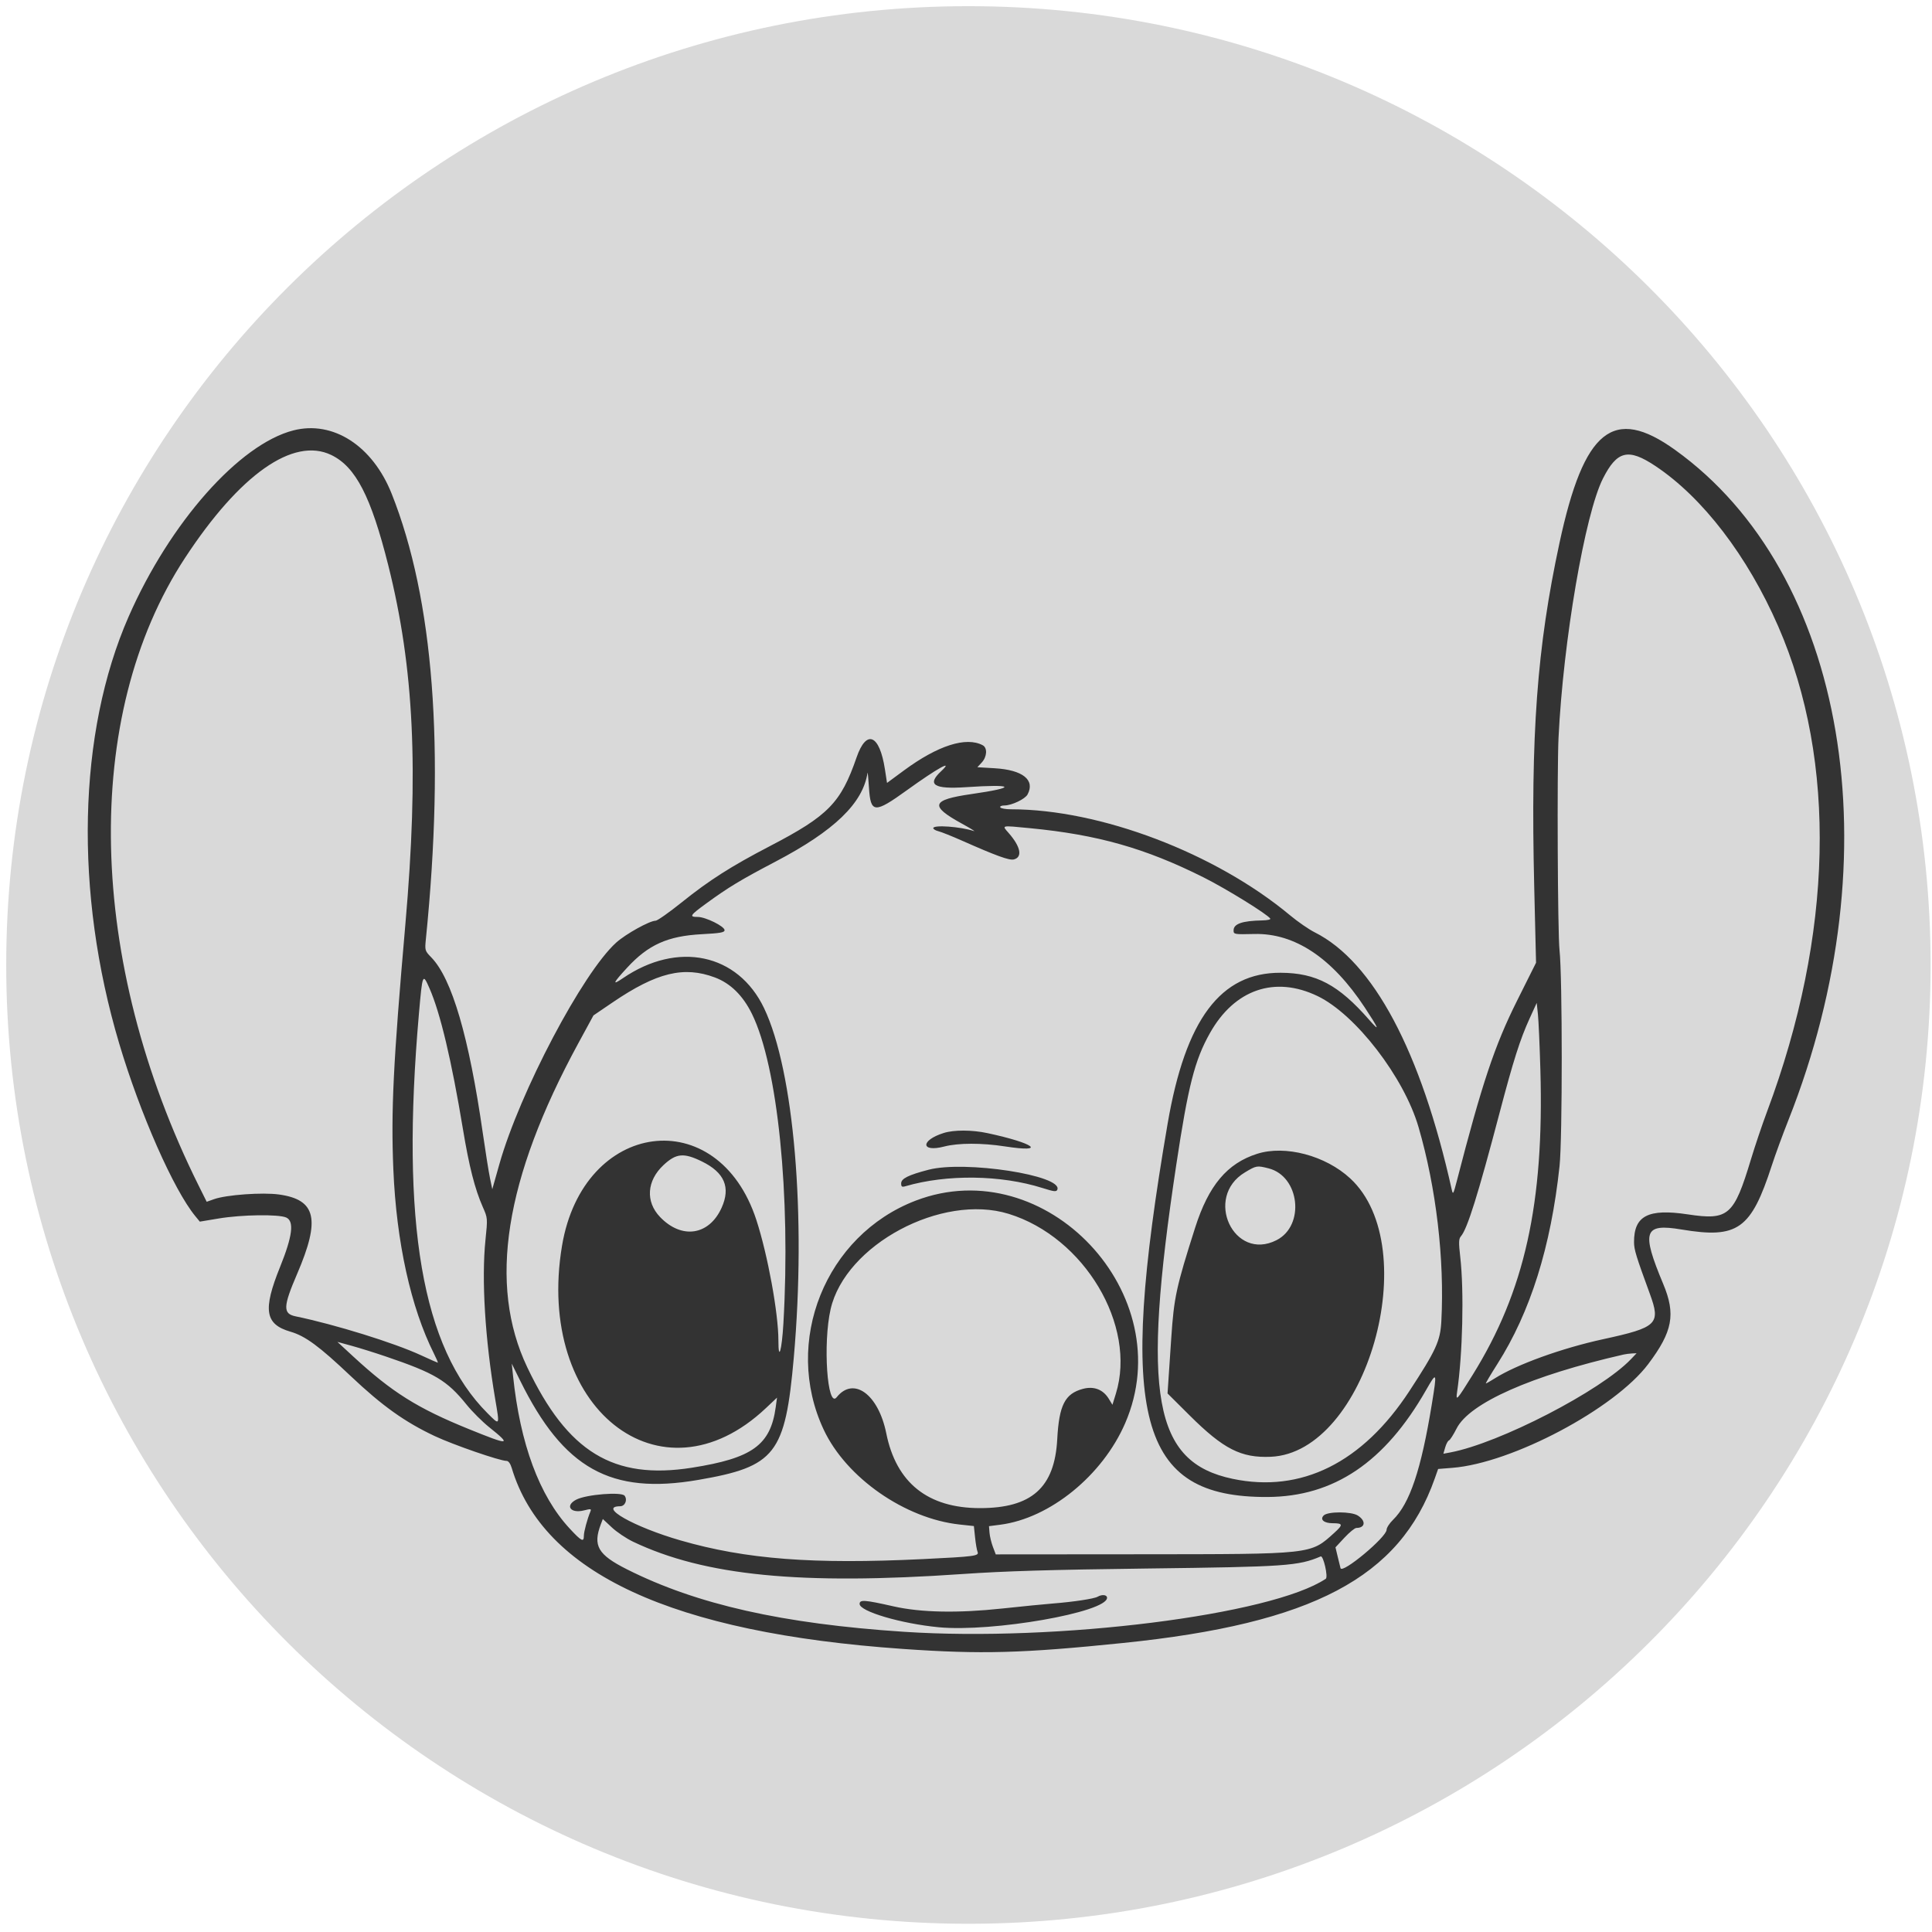 <svg xmlns="http://www.w3.org/2000/svg" xmlns:xlink="http://www.w3.org/1999/xlink" version="1.1" width="1000" height="1000" viewBox="0 0 1000 1000" xml:space="preserve">
<desc>Created with Fabric.js 3.5.0</desc>
<defs>
</defs>
<rect x="0" y="0" width="100%" height="100%" fill="rgba(68,0,71,0)"/>
<g transform="matrix(7.662 0 0 7.635 501.25 499.469)" id="308461">
<path style="stroke: none; stroke-width: 0; stroke-dasharray: none; stroke-linecap: butt; stroke-dashoffset: 0; stroke-linejoin: miter; stroke-miterlimit: 4; is-custom-font: none; font-file-url: none; fill: rgb(217,217,217); fill-rule: nonzero; opacity: 1;" vector-effect="non-scaling-stroke" transform=" translate(-67.5, -67.5)" d="M 132.5 67.5 C 132.5 103.399 103.399 132.5 67.5 132.5 C 31.602 132.5 2.5 103.399 2.5 67.5 C 2.5 31.602 31.602 2.5 67.5 2.5 C 103.399 2.5 132.5 31.602 132.5 67.5 Z" stroke-linecap="round"/>
</g>
<g transform="matrix(2.444 0 0 2.444 499.991 538.4)" id="679830">
<path style="stroke: none; stroke-width: 1; stroke-dasharray: none; stroke-linecap: butt; stroke-dashoffset: 0; stroke-linejoin: miter; stroke-miterlimit: 4; is-custom-font: none; font-file-url: none; fill: rgb(51,51,51); fill-rule: evenodd; opacity: 1;" vector-effect="non-scaling-stroke" transform=" translate(-199.727, -200.501)" d="M 57.309 71.35 C 45.836 74.264 31.117 90.893 22.389 110.8 C 11.599 135.413 10.852 169.184 20.39 201.2 C 24.825 216.085 31.922 232.184 36.51 237.764 L 37.466 238.928 L 41.474 238.26 C 46.366 237.445 54.183 237.336 55.773 238.06 C 57.491 238.843 57.093 242.01 54.455 248.54 C 50.779 257.641 51.265 260.666 56.656 262.233 C 59.813 263.151 62.724 265.293 69.395 271.608 C 76.083 277.94 80.873 281.361 87.231 284.35 C 91.164 286.199 101.005 289.6 102.423 289.6 C 102.828 289.6 103.243 290.166 103.523 291.101 C 110.198 313.381 137.535 326.022 186.4 329.425 C 203.03 330.583 211.634 330.35 233 328.161 C 273.098 324.053 291.616 314.287 298.997 293.355 L 299.719 291.309 L 302.759 291.068 C 315.391 290.066 337.104 278.555 344.221 269.087 C 349.395 262.204 350.077 258.553 347.389 252.125 C 342.713 240.944 343.28 239.261 351.271 240.594 C 363.179 242.58 365.989 240.583 370.396 227 C 371.11 224.8 372.683 220.505 373.892 217.456 C 396.25 161.058 386.187 101.517 349.895 75.481 C 336.828 66.106 330.599 71.124 325.419 95.201 C 320.649 117.365 319.297 135.754 320.069 167.949 L 320.456 184.098 L 316.433 192.149 C 311.683 201.657 309.015 209.643 303.657 230.4 C 302.964 233.087 302.855 233.275 302.616 232.2 C 296.07 202.817 285.983 183.873 273.569 177.651 C 272.342 177.036 270.002 175.42 268.369 174.06 C 252.513 160.851 228.158 151.6 209.241 151.6 C 208.144 151.6 207.136 151.42 207 151.2 C 206.858 150.97 207.231 150.796 207.876 150.791 C 209.428 150.779 212.245 149.436 212.768 148.46 C 214.411 145.389 211.756 143.265 205.832 142.911 L 202.139 142.691 L 203.07 141.687 C 204.192 140.476 204.299 138.588 203.277 138.041 C 199.77 136.164 193.771 138.079 186.603 143.364 L 183.005 146.015 L 182.552 143.083 C 181.417 135.741 178.637 134.589 176.562 140.6 C 173.233 150.244 170.58 152.96 158.2 159.4 C 149.992 163.67 145.361 166.62 139.587 171.259 C 136.888 173.426 134.372 175.2 133.994 175.2 C 132.737 175.2 127.683 178.003 125.659 179.823 C 118.567 186.199 105.218 211.515 100.902 226.772 L 99.405 232.064 L 98.92 229.732 C 98.654 228.449 97.97 224.16 97.4 220.2 C 94.468 199.796 90.855 187.463 86.497 182.975 C 85.125 181.563 85.102 181.482 85.345 179.066 C 89.404 138.744 86.977 107.119 78.108 84.8 C 74.063 74.622 65.706 69.218 57.309 71.35 M 65.32 76.574 C 70.477 79.071 73.719 85.35 77.378 99.932 C 82.838 121.687 83.862 143.22 80.995 176 C 78.43 205.331 77.933 215.48 78.453 227.876 C 79.099 243.273 82.153 257.12 87.06 266.9 C 87.584 267.945 87.946 268.8 87.863 268.8 C 87.78 268.8 86.177 268.091 84.302 267.225 C 78.582 264.582 66.123 260.716 57.728 258.979 C 55.044 258.424 55.099 256.915 58.055 250.044 C 63.055 238.421 62.117 234.276 54.236 233.18 C 50.744 232.694 43.123 233.239 40.508 234.162 L 38.923 234.721 L 37.227 231.315 C 13.532 183.735 12.392 131.843 34.308 98.4 C 45.929 80.666 57.276 72.681 65.32 76.574 M 345.722 78.891 C 355.751 85.564 365.249 97.963 371.746 112.858 C 384.232 141.486 383.39 178.191 369.39 215.6 C 368.361 218.35 366.824 222.901 365.976 225.714 C 362.363 237.684 361.208 238.693 352.603 237.392 C 344.198 236.121 341.181 237.683 341.209 243.287 C 341.216 244.865 341.642 246.255 344.553 254.2 C 346.901 260.608 346.161 261.328 334.66 263.828 C 325.908 265.73 316.374 269.178 311.708 272.13 C 310.777 272.718 309.932 273.2 309.83 273.2 C 309.728 273.2 310.818 271.355 312.252 269.1 C 319.259 258.082 323.603 244.261 325.433 227.168 C 326.057 221.339 326.051 187.019 325.425 181.4 C 325.04 177.944 324.883 143.379 325.22 136.417 C 326.213 115.931 330.819 89.061 334.626 81.548 C 337.617 75.645 339.991 75.077 345.722 78.891 M 194.442 143.56 C 191.401 146.401 192.94 147.378 199.732 146.918 C 210.076 146.218 210.663 146.969 200.874 148.378 C 192.385 149.6 191.97 150.852 198.807 154.608 C 200.673 155.633 201.84 156.353 201.4 156.208 C 198.529 155.263 192.8 154.853 192.8 155.592 C 192.8 155.808 193.295 156.105 193.9 156.251 C 194.505 156.398 196.8 157.316 199 158.292 C 206.102 161.442 208.909 162.459 209.847 162.224 C 211.751 161.746 211.319 159.53 208.751 156.605 C 207.298 154.95 207.065 155.002 213.258 155.599 C 227.613 156.982 237.685 159.836 250.031 166.017 C 254.837 168.423 263.611 173.847 264.176 174.761 C 264.291 174.947 263.533 175.115 262.492 175.134 C 258.239 175.213 256.4 175.852 256.4 177.249 C 256.4 178.09 256.535 178.113 260.8 178.011 C 269.346 177.805 277.253 183.064 284.169 193.553 C 287.226 198.189 287.472 198.88 285.1 196.17 C 278.624 188.772 273.891 186.256 266.381 186.221 C 253.647 186.163 246.223 196.073 242.428 218.2 C 231.743 280.481 236.262 297.368 263.579 297.243 C 277.622 297.179 288.43 289.895 297.154 274.617 C 299.464 270.572 299.512 270.687 298.389 277.57 C 296.12 291.473 293.719 298.63 290.163 302.084 C 289.418 302.808 288.807 303.755 288.804 304.189 C 288.796 305.755 279.393 313.591 279.049 312.319 C 278.972 312.033 278.7 310.924 278.444 309.853 L 277.978 307.906 L 279.889 305.853 C 280.94 304.724 282.07 303.8 282.4 303.8 C 284.308 303.8 284.48 302.292 282.7 301.167 C 281.315 300.292 276.356 300.284 275.485 301.155 C 274.629 302.011 275.542 302.8 277.387 302.8 C 279.59 302.8 279.637 303.112 277.7 304.86 C 272.64 309.426 273.351 309.348 236.717 309.376 L 206.033 309.4 L 205.427 307.8 C 205.094 306.92 204.771 305.575 204.71 304.812 L 204.6 303.423 L 206.988 303.115 C 217.493 301.759 228.636 292.703 233.44 281.617 C 245.261 254.34 216.66 223.935 189.095 234.475 C 169.949 241.795 160.866 264.404 169.601 283 C 174.378 293.169 186.795 301.826 198.4 303.077 L 201.4 303.4 L 201.651 305.8 C 201.789 307.12 202.028 308.502 202.182 308.871 C 202.544 309.734 201.555 309.865 190.646 310.395 C 167.301 311.528 153.136 310.439 139.289 306.447 C 129.417 303.601 121.722 299.249 126.486 299.206 C 127.518 299.197 128.086 297.87 127.437 296.983 C 126.795 296.104 119.322 296.703 117.194 297.803 C 114.728 299.078 115.977 300.808 118.839 300.081 C 120.283 299.715 120.429 299.742 120.181 300.335 C 119.524 301.91 118.8 304.599 118.8 305.464 C 118.8 306.885 118.294 306.625 115.78 303.909 C 109.378 296.994 105.309 286.017 103.803 271.6 L 103.531 269 L 105.308 272.6 C 114.516 291.257 124.475 296.814 143 293.63 C 159.38 290.815 161.447 288.175 163.257 267.756 C 165.919 237.721 163.306 206.981 156.963 193.714 C 151.431 182.142 138.668 179.44 127.053 187.382 C 124.71 188.984 124.933 188.44 127.969 185.145 C 132.458 180.273 136.562 178.434 143.8 178.053 C 147.688 177.848 148.6 177.686 148.6 177.2 C 148.6 176.386 144.576 174.4 142.928 174.4 C 141.042 174.4 141.241 174.081 144.713 171.548 C 149.411 168.121 151.992 166.562 159.384 162.683 C 171.857 156.138 177.878 150.332 178.876 143.888 C 178.917 143.62 179.052 145.001 179.176 146.958 C 179.524 152.484 180.316 152.54 187.261 147.53 C 193.692 142.89 197.286 140.904 194.442 143.56 M 146.544 187.213 C 149.852 188.451 152.487 191.041 154.401 194.935 C 159.857 206.041 162.63 233.348 161.058 260.5 C 160.725 266.252 160 268.709 160 264.085 C 160 258.324 157.745 245.988 155.342 238.6 C 147.202 213.579 118.635 217.361 114.172 244.051 C 108.442 278.322 135.03 299.484 157.354 278.421 L 159.708 276.2 L 159.435 278.2 C 158.337 286.255 154.493 289.033 141.651 291.049 C 125.041 293.658 115.357 287.744 106.811 269.772 C 98.478 252.249 101.997 229.897 117.61 201.181 L 120.832 195.256 L 124.916 192.48 C 134.221 186.157 139.975 184.756 146.544 187.213 M 86.101 189.5 C 88.39 194.713 90.767 204.714 93.184 219.301 C 94.504 227.268 95.722 232.044 97.404 235.848 C 98.431 238.169 98.435 238.219 97.963 242.793 C 97.1 251.157 97.877 263.852 100.03 276.549 C 100.995 282.237 101.043 282.15 98.401 279.51 C 84.521 265.644 79.991 239.266 83.869 194.9 C 84.616 186.359 84.667 186.235 86.101 189.5 M 274.2 191.165 C 282.255 195.045 292.503 208.352 295.573 218.918 C 299.317 231.803 301.089 246.884 300.4 260.013 C 300.18 264.21 299.3 266.137 293.663 274.764 C 283.711 289.996 270.736 296.45 256.2 293.398 C 239.429 289.877 236.892 275.785 244.246 227 C 246.79 210.131 248.162 204.751 251.385 199.01 C 256.591 189.738 265.137 186.799 274.2 191.165 M 321.375 206.8 C 322.182 235.065 318.043 253.691 307.021 271.4 C 303.649 276.818 303.43 277.059 303.736 275 C 304.914 267.072 305.23 253.663 304.407 246.443 C 304.055 243.347 304.077 242.573 304.537 242.043 C 305.905 240.467 308.149 233.303 312.757 215.8 C 315.653 204.796 317.09 200.286 319.097 195.893 L 320.6 192.603 L 320.854 195.002 C 320.993 196.321 321.228 201.63 321.375 206.8 M 195 220.157 C 190.041 221.717 190.139 224.311 195.108 223.024 C 198.111 222.246 203.046 222.237 208 223 C 216.991 224.386 214.257 222.319 204.274 220.183 C 200.994 219.482 197.181 219.471 195 220.157 M 261.4 224.561 C 255.045 226.576 251.11 231.26 248.261 240.2 C 244.252 252.78 243.78 254.959 243.202 263.556 C 242.986 266.77 242.721 270.73 242.612 272.356 L 242.414 275.312 L 247.107 279.982 C 254.257 287.097 257.997 289.001 264.283 288.728 C 284.525 287.85 296.923 244.421 281.111 229.782 C 275.869 224.929 267.353 222.673 261.4 224.561 M 143.793 226.179 C 148.588 228.525 149.926 231.672 147.969 236 C 145.316 241.867 139.504 242.729 134.925 237.935 C 131.82 234.685 132.118 230.267 135.665 226.953 C 138.347 224.447 139.943 224.295 143.793 226.179 M 191.8 227.939 C 187.515 229.057 186 229.811 186 230.826 C 186 231.536 186.163 231.646 186.9 231.431 C 195.693 228.871 207.101 229.019 215.926 231.807 C 218.428 232.598 218.884 232.646 219.079 232.139 C 220.234 229.128 199.485 225.933 191.8 227.939 M 263.797 227.641 C 270.406 229.305 271.578 239.75 265.503 242.849 C 256.452 247.467 250.048 233.758 258.801 228.5 C 261.222 227.045 261.347 227.024 263.797 227.641 M 208.765 237.279 C 224.779 242.216 235.93 260.918 231.472 275.359 L 230.743 277.718 L 229.974 276.454 C 228.772 274.476 226.815 273.724 224.488 274.344 C 220.683 275.359 219.442 277.793 219.055 285 C 218.505 295.259 213.64 299.6 202.695 299.6 C 191.657 299.6 184.962 294.258 182.846 283.762 C 181.174 275.469 175.903 271.64 172.337 276.128 C 170.356 278.622 169.402 264.747 171.055 257.478 C 174.156 243.843 194.579 232.904 208.765 237.279 M 76.798 267.467 C 87.235 271.012 89.815 272.547 93.954 277.678 C 95.138 279.146 97.298 281.302 98.754 282.468 C 103.594 286.348 103.121 286.389 94.388 282.841 C 83.531 278.43 78.17 275.062 69.969 267.499 L 66.606 264.397 L 69.603 265.219 C 71.251 265.671 74.489 266.683 76.798 267.467 M 340.575 268.037 C 334.213 274.734 312.674 285.861 302.306 287.806 L 300.832 288.083 L 301.217 286.742 C 301.428 286.004 301.787 285.338 302.014 285.262 C 302.241 285.186 302.967 284.053 303.628 282.744 C 306.356 277.34 319.494 271.521 339 267.075 C 339.44 266.975 340.239 266.872 340.775 266.846 L 341.75 266.8 L 340.575 268.037 M 129.22 306.712 C 144.393 313.939 164.687 315.931 199 313.558 C 208.004 312.936 217.742 312.645 238 312.393 C 267.546 312.026 270.13 311.846 274.846 309.832 C 275.415 309.589 276.467 314.205 275.925 314.567 C 264.454 322.233 219.08 327.936 186.6 325.793 C 160.858 324.095 142.688 319.997 127.913 312.556 C 121.755 309.455 120.666 307.561 122.408 302.979 L 122.816 301.906 L 124.728 303.694 C 125.78 304.678 127.802 306.036 129.22 306.712 M 227.6 318.37 C 226.863 318.796 222.484 319.459 218.2 319.795 C 216.44 319.933 211.58 320.414 207.4 320.863 C 198.016 321.871 190.154 321.716 184.4 320.411 C 178.269 319.021 177.2 318.944 177.2 319.895 C 177.2 321.477 186.018 324.075 193.956 324.831 C 205.31 325.912 229.6 321.661 229.6 318.592 C 229.6 317.943 228.544 317.826 227.6 318.37" stroke-linecap="round"/>
</g>
</svg>